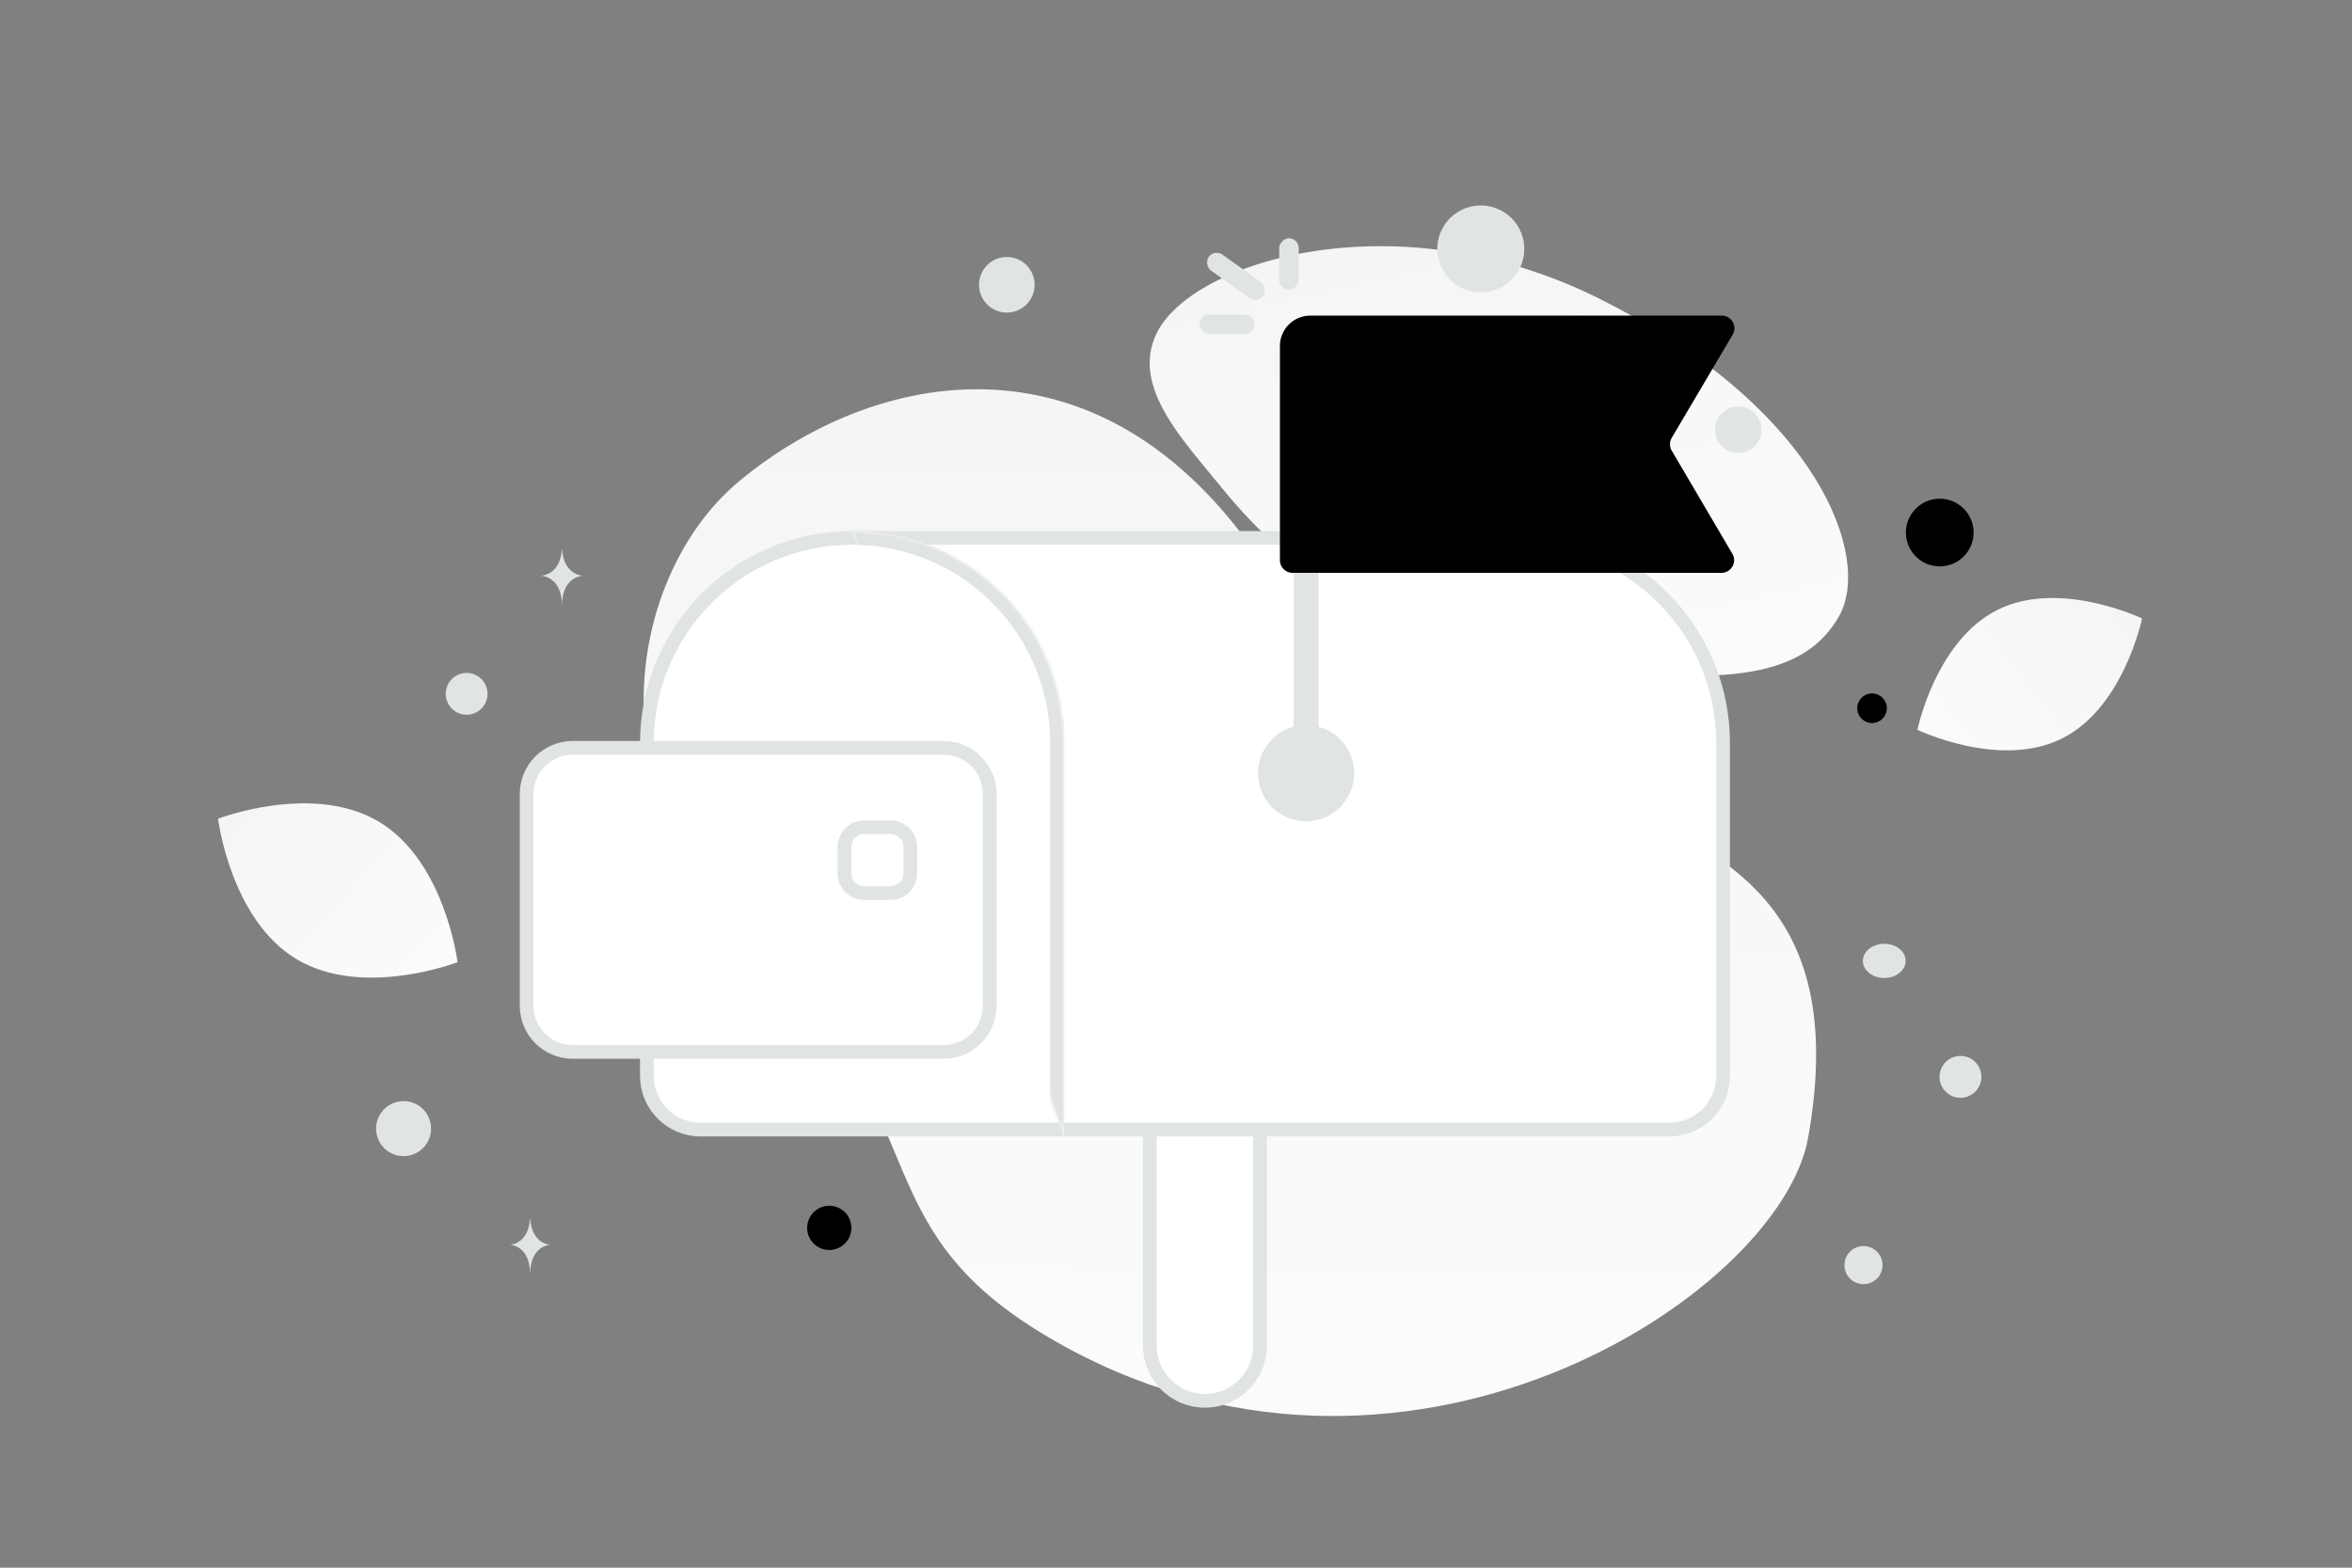 <svg width="900" height="600" viewBox="0 0 900 600" fill="none" xmlns="http://www.w3.org/2000/svg"><rect x="0" y="0" width="900" height="600" fill="#808080" stroke="none"/><path fill="transparent" d="M0 0h900v600H0z"/><path d="M691.916 435.313c-10.686 60.737-156.3 155.445-290.348 76.709-62.343-36.622-48.549-70.149-88.991-127.961-24.106-34.456-63.072-65.332-65.999-107.954-2.536-36.791 12.495-72.209 36.312-91.983 53.562-44.47 144.952-62.205 206.755 41.84 61.803 104.046 229.812 52.699 202.271 209.349z" fill="url(#a)"/><path d="M703.791 235.696c-12.596 22.479-40.182 25.568-84.376 21.296-33.237-3.219-63.546-5.709-96.786-23.832-23.266-12.676-41.682-29.825-55.123-46.482-14.566-18.045-34.897-38.638-24.93-59.098 13.696-28.105 92.902-51.775 169.814-13.066 84.487 42.534 103.722 99.211 91.401 121.182z" fill="url(#b)"/><path d="M788.937 282.693c-23.729 11.771-55.223-3.364-55.223-3.364s7-34.212 30.741-45.967c23.729-11.77 55.21 3.348 55.21 3.348s-6.999 34.212-30.728 45.983z" fill="url(#c)"/><path d="M113.482 367.11c25.299 15.163 61.595 1.146 61.595 1.146s-4.746-38.594-30.06-53.74c-25.299-15.162-61.579-1.163-61.579-1.163s4.746 38.595 30.044 53.757z" fill="url(#d)"/><circle cx="742.247" cy="203.819" r="12.956" transform="rotate(180 742.247 203.819)" fill="#000"/><circle cx="346.127" cy="242.484" r="10.666" transform="rotate(180 346.127 242.484)" fill="#000"/><circle r="8.466" transform="matrix(-1 0 0 1 317.324 469.94)" fill="#000"/><circle r="5.668" transform="matrix(-1 0 0 1 716.337 271.06)" fill="#000"/><circle r="7.288" transform="matrix(-1 0 0 1 713.065 484.2)" fill="#E1E4E5"/><circle r="10.527" transform="matrix(-1 0 0 1 154.433 431.954)" fill="#E1E4E5"/><circle r="8.012" transform="matrix(-1 0 0 1 750.179 412.145)" fill="#E1E4E5"/><circle r="8.908" transform="matrix(-1 0 0 1 665.155 164.464)" fill="#E1E4E5"/><circle r="7.999" transform="scale(1 -1) rotate(-75 -83.757 -249.122)" fill="#E1E4E5"/><circle r="10.641" transform="matrix(-1 0 0 1 385.263 108.993)" fill="#E1E4E5"/><ellipse rx="8.185" ry="6.548" transform="matrix(-1 0 0 1 721.017 367.765)" fill="#E1E4E5"/><circle r="16.647" transform="scale(1 -1) rotate(-75 221.234 -416.858)" fill="#E1E4E5"/><path d="M214.992 210.413h.116c.691 9.783 7.966 9.934 7.966 9.934s-8.023.156-8.023 11.461c0-11.305-8.023-11.461-8.023-11.461s7.273-.151 7.964-9.934zm-12.19 256.093h.112c.663 9.754 7.648 9.904 7.648 9.904s-7.703.156-7.703 11.427c0-11.271-7.703-11.427-7.703-11.427s6.983-.15 7.646-9.904z" fill="#E1E4E5"/><path d="M482.147 515.055V406.872c0-11.641-9.438-21.079-21.08-21.079-11.641 0-21.079 9.438-21.079 21.079v108.183c0 11.641 9.438 21.079 21.079 21.079 11.642 0 21.08-9.438 21.08-21.079z" fill="#fff" stroke="#E1E4E5" stroke-width="5.247"/><path d="M326.006 205.874h254.866c43.339 0 78.471 35.132 78.471 78.47v127.434c0 11.34-9.206 20.546-20.546 20.546H268.081c-11.34 0-20.546-9.206-20.546-20.546V284.344c0-43.338 35.133-78.47 78.471-78.47z" fill="#fff" stroke="#E1E4E5" stroke-width="5.247"/><path fill-rule="evenodd" clip-rule="evenodd" d="M499.78 133.741v162.188-162.188z" fill="#fff"/><path d="M499.78 133.741v162.188" stroke="#E1E4E5" stroke-width="9.568"/><path d="M499.757 287.239a8.707 8.707 0 0 0-8.666 8.712c0 4.796 3.893 8.689 8.689 8.665a8.69 8.69 0 0 0 8.688-8.688c0-4.796-3.892-8.689-8.711-8.689" stroke="#E1E4E5" stroke-width="19.435" stroke-linecap="round" stroke-linejoin="round"/><mask id="e" fill="#fff"><path fill-rule="evenodd" clip-rule="evenodd" d="M326.009 203.25c44.787 0 81.094 36.307 81.094 81.094v150.603"/></mask><path fill-rule="evenodd" clip-rule="evenodd" d="M326.009 203.25c44.787 0 81.094 36.307 81.094 81.094v150.603" fill="#fff"/><path d="M326.009 208.497c41.889 0 75.847 33.958 75.847 75.847h10.495c0-47.685-38.657-86.341-86.342-86.341v10.494zm75.847 75.847v150.603h10.495V284.344h-10.495z" fill="#E1E4E5" mask="url(#e)"/><path d="M662.89 211.942c1.897 3.228-.43 7.295-4.174 7.295H494.607a4.842 4.842 0 0 1-4.841-4.842V132.45c0-6.444 5.21-11.653 11.654-11.653h157.413c3.748 0 6.075 4.075 4.169 7.303l-23.303 39.461a4.841 4.841 0 0 0-.005 4.915l23.196 39.466z" fill="#000"/><mask id="f" fill="#fff"><path fill-rule="evenodd" clip-rule="evenodd" d="m528.872 359.912-94.509-.174 94.509.174z"/></mask><path fill-rule="evenodd" clip-rule="evenodd" d="m528.872 359.912-94.509-.174 94.509.174z" fill="#fff"/><path d="m528.98 354.666-94.51-.174-.214 10.492 94.509.174.215-10.492z" fill="#E1E4E5" mask="url(#f)"/><mask id="g" fill="#fff"><path fill-rule="evenodd" clip-rule="evenodd" d="m591.303 388.373-157.515-.29 157.515.29z"/></mask><path fill-rule="evenodd" clip-rule="evenodd" d="m591.303 388.373-157.515-.29 157.515.29z" fill="#fff"/><path d="m591.411 383.127-157.516-.29-.214 10.492 157.515.291.215-10.493z" fill="#E1E4E5" mask="url(#g)"/><path d="M361.072 402.597H219.173c-9.751 0-17.647-7.897-17.647-17.648v-81.084c0-9.751 7.896-17.648 17.647-17.648h141.899c9.751 0 17.647 7.897 17.647 17.648v81.084c0 9.751-7.896 17.648-17.647 17.648z" fill="#fff" stroke="#E1E4E5" stroke-width="5.247"/><path d="M330.661 316.622h10.135a7.516 7.516 0 0 1 7.512 7.512v10.136a7.516 7.516 0 0 1-7.512 7.512h-10.135a7.516 7.516 0 0 1-7.512-7.512v-10.136a7.516 7.516 0 0 1 7.512-7.512z" fill="#fff" stroke="#E1E4E5" stroke-width="5.247"/><mask id="h" fill="#fff"><path fill-rule="evenodd" clip-rule="evenodd" d="M259.707 344.405H229.3h30.407z"/></mask><path fill-rule="evenodd" clip-rule="evenodd" d="M259.707 344.405H229.3h30.407z" fill="#fff"/><path d="M259.707 339.158H229.3v10.495h30.407v-10.495z" fill="#E1E4E5" mask="url(#h)"/><mask id="i" fill="#fff"><path fill-rule="evenodd" clip-rule="evenodd" d="M279.983 374.813h-50.678 50.678z"/></mask><path fill-rule="evenodd" clip-rule="evenodd" d="M279.983 374.813h-50.678 50.678z" fill="#fff"/><path d="M279.983 369.566h-50.678v10.495h50.678v-10.495z" fill="#E1E4E5" mask="url(#i)"/><rect x="464.708" y="95.272" width="25.602" height="7.506" rx="3.753" transform="rotate(35.483 464.708 95.272)" fill="#E1E4E5"/><rect x="496.949" y="91.206" width="19.654" height="7.455" rx="3.728" transform="rotate(90 496.949 91.206)" fill="#E1E4E5"/><rect x="458.996" y="120.348" width="21.01" height="7.455" rx="3.728" fill="#E1E4E5"/><defs><linearGradient id="a" x1="468.193" y1="762.271" x2="478.856" y2="-278.363" gradientUnits="userSpaceOnUse"><stop stop-color="#fff"/><stop offset="1" stop-color="#EEE"/></linearGradient><linearGradient id="b" x1="618.938" y1="381.383" x2="506.671" y2="-123.1" gradientUnits="userSpaceOnUse"><stop stop-color="#fff"/><stop offset="1" stop-color="#EEE"/></linearGradient><linearGradient id="c" x1="697.816" y1="319.409" x2="893.531" y2="164.598" gradientUnits="userSpaceOnUse"><stop stop-color="#fff"/><stop offset="1" stop-color="#EEE"/></linearGradient><linearGradient id="d" x1="211.382" y1="415.918" x2="7.819" y2="226.781" gradientUnits="userSpaceOnUse"><stop stop-color="#fff"/><stop offset="1" stop-color="#EEE"/></linearGradient></defs></svg>
